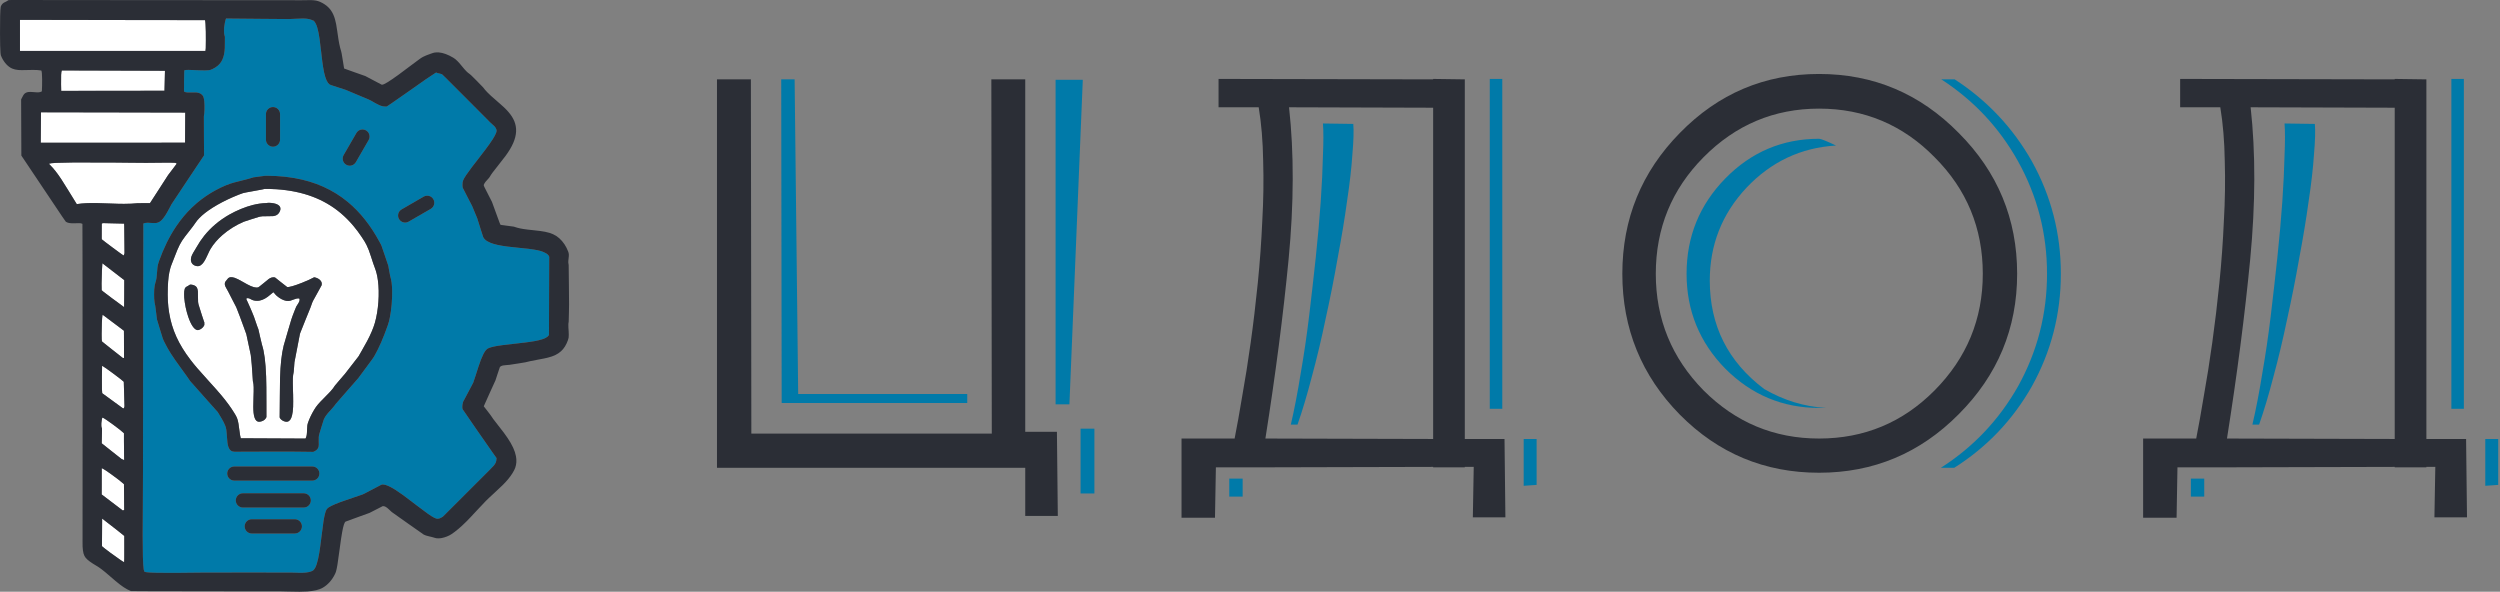 <svg width="169" height="40" viewBox="0 0 169 40" fill="none" xmlns="http://www.w3.org/2000/svg">
<rect x="0" y="0" width="169" height="40" fill="#808080" stroke="none"/>
<path d="M8.363 1.354C11.196 1.358 13.591 1.362 13.685 1.362H13.856L13.862 1.376C13.885 1.432 13.903 1.69 13.913 2.138C13.919 2.37 13.916 3.134 13.909 3.25C13.904 3.34 13.898 3.406 13.892 3.427L13.888 3.442H1.349V1.341L2.28 1.344C2.792 1.345 5.53 1.349 8.363 1.354Z" fill="white"/>
<path d="M8.24 4.775C9.84 4.78 11.15 4.784 11.151 4.785C11.154 4.788 11.122 6.129 11.119 6.133C11.116 6.137 10.32 6.139 7.628 6.14L4.139 6.141L4.136 6.054C4.135 6.006 4.132 5.846 4.129 5.699C4.12 5.166 4.135 4.857 4.172 4.78L4.18 4.762L4.755 4.765C5.071 4.766 6.64 4.771 8.24 4.775Z" fill="white"/>
<path d="M7.803 7.6C10.397 7.605 12.521 7.61 12.522 7.61C12.524 7.612 12.512 9.643 12.51 9.645C12.509 9.646 10.314 9.648 7.632 9.65C3.847 9.652 2.756 9.652 2.754 9.648C2.751 9.643 2.766 7.751 2.77 7.65L2.773 7.592H2.929C3.015 7.591 5.208 7.595 7.803 7.6Z" fill="white"/>
<path d="M7.678 10.988C7.907 10.991 8.368 10.996 8.702 10.999C9.992 11.013 9.887 11.013 10.586 11.002C10.974 10.996 11.258 10.994 11.297 10.995C11.333 10.997 11.461 10.998 11.582 10.998C11.779 10.999 11.804 11 11.833 11.006C11.851 11.01 11.875 11.018 11.886 11.023C11.91 11.033 11.95 11.057 11.95 11.061C11.95 11.063 11.818 11.238 11.657 11.45L11.364 11.835L10.753 12.783C10.416 13.303 10.14 13.731 10.138 13.733C10.136 13.735 9.968 13.735 9.749 13.732C9.383 13.729 9.36 13.729 9.297 13.736C9.047 13.765 8.732 13.781 8.377 13.781C8.11 13.781 7.903 13.775 7.363 13.754C6.93 13.737 6.771 13.732 6.539 13.727C6.032 13.717 5.579 13.739 5.253 13.791C5.219 13.796 5.19 13.799 5.188 13.797C5.185 13.795 4.77 13.121 4.581 12.812C4.365 12.46 4.266 12.303 4.147 12.121C3.874 11.706 3.616 11.379 3.38 11.149C3.307 11.079 3.304 11.072 3.333 11.061C3.437 11.019 3.984 10.993 4.966 10.983C5.228 10.98 7.288 10.985 7.678 10.988Z" fill="white"/>
<path d="M7.703 15.101C8.068 15.11 8.372 15.117 8.379 15.117C8.401 15.117 8.399 15.049 8.412 16.571L8.417 17.123L8.394 17.187C8.371 17.253 8.362 17.272 8.353 17.272C8.326 17.272 6.935 16.237 6.881 16.177C6.874 16.17 6.874 16.144 6.877 15.647L6.879 15.125L6.943 15.082L6.992 15.084C7.018 15.084 7.338 15.093 7.703 15.101Z" fill="white"/>
<path d="M7.669 18.373L8.4 18.937V19.197C8.4 19.34 8.398 19.751 8.397 20.11C8.395 20.632 8.393 20.763 8.389 20.763C8.379 20.763 8.136 20.585 7.594 20.178C6.995 19.729 6.877 19.637 6.873 19.62C6.866 19.588 6.863 19.379 6.866 19.163C6.875 18.606 6.905 17.846 6.92 17.809C6.923 17.8 6.924 17.799 6.931 17.804C6.935 17.807 7.267 18.063 7.669 18.373Z" fill="white"/>
<path d="M7.66 21.817L8.377 22.356L8.38 22.693C8.381 22.878 8.383 23.292 8.383 23.613L8.383 24.196L8.307 24.202L7.602 23.647C7.013 23.184 6.896 23.09 6.892 23.079C6.877 23.037 6.87 22.882 6.87 22.588C6.87 22.088 6.895 21.487 6.924 21.321C6.927 21.3 6.936 21.278 6.942 21.278C6.942 21.278 7.266 21.52 7.66 21.817Z" fill="white"/>
<path d="M6.958 24.758C7.174 24.884 8.168 25.622 8.339 25.782L8.368 25.809L8.416 27.469L8.395 27.54C8.383 27.578 8.372 27.61 8.369 27.61C8.367 27.61 8.348 27.605 8.329 27.6L8.292 27.589L6.913 26.585L6.908 26.559C6.899 26.514 6.895 26.456 6.89 26.298C6.882 26.032 6.89 24.853 6.901 24.757L6.904 24.736L6.916 24.738C6.923 24.74 6.942 24.748 6.958 24.758Z" fill="white"/>
<path d="M6.957 28.238C7.14 28.318 8.182 29.084 8.354 29.263L8.379 29.29V29.833C8.379 30.263 8.381 30.451 8.388 30.739C8.392 30.939 8.395 31.103 8.394 31.104C8.394 31.105 8.353 31.088 8.303 31.066L8.214 31.027L7.551 30.503C7.187 30.215 6.885 29.977 6.882 29.974C6.875 29.967 6.875 29.949 6.884 29.648C6.89 29.466 6.895 29.249 6.895 29.141V28.953L6.88 28.925C6.873 28.909 6.863 28.882 6.86 28.865C6.85 28.822 6.847 28.678 6.853 28.596C6.866 28.433 6.899 28.261 6.922 28.235C6.93 28.226 6.93 28.226 6.957 28.238Z" fill="white"/>
<path d="M6.931 31.67C7.023 31.714 7.213 31.839 7.502 32.046C7.876 32.313 8.268 32.617 8.358 32.709L8.38 32.731L8.396 34.467L8.386 34.478C8.378 34.486 8.365 34.491 8.337 34.498L8.298 34.508L8.255 34.476C8.232 34.458 7.912 34.214 7.543 33.934L6.873 33.425L6.876 32.939C6.877 32.671 6.878 32.273 6.878 32.053V31.653H6.888C6.893 31.653 6.913 31.661 6.931 31.67Z" fill="white"/>
<path d="M6.946 35.086C7.562 35.559 8.31 36.145 8.378 36.209L8.402 36.231L8.403 36.98C8.404 37.719 8.401 37.99 8.392 37.999C8.383 38.008 8.311 37.968 8.165 37.869C7.793 37.62 7.058 37.075 6.92 36.946L6.895 36.922V36.606C6.895 35.854 6.9 35.059 6.905 35.059C6.908 35.059 6.926 35.071 6.946 35.086Z" fill="white"/>
<path fill-rule="evenodd" clip-rule="evenodd" d="M18.185 12.771C18.36 12.775 18.547 12.784 18.69 12.793C20.47 12.914 21.9 13.448 23.048 14.42C23.338 14.666 23.632 14.963 23.886 15.265C24.097 15.516 24.269 15.747 24.46 16.033C24.633 16.291 24.697 16.399 24.782 16.571C24.887 16.784 24.963 16.98 25.074 17.327C25.212 17.758 25.258 17.892 25.331 18.083C25.439 18.367 25.5 18.613 25.546 18.952C25.666 19.833 25.582 20.991 25.338 21.836C25.237 22.187 25.058 22.608 24.817 23.06C24.732 23.222 24.672 23.329 24.447 23.723L24.238 24.088L23.323 25.269L22.989 25.656C22.805 25.869 22.65 26.052 22.643 26.063C22.621 26.102 22.557 26.194 22.516 26.249C22.403 26.397 22.314 26.493 21.976 26.834C21.68 27.132 21.592 27.224 21.494 27.34C21.391 27.463 21.321 27.562 21.235 27.705C21.061 27.996 20.916 28.299 20.824 28.569C20.777 28.704 20.764 28.805 20.757 29.053C20.75 29.365 20.731 29.485 20.673 29.604L20.652 29.646H20.6C20.309 29.645 16.276 29.625 16.275 29.625C16.272 29.621 16.243 29.488 16.23 29.419C16.209 29.306 16.198 29.224 16.169 28.984C16.131 28.679 16.113 28.573 16.081 28.446C16.031 28.254 15.987 28.158 15.832 27.908C15.599 27.529 15.331 27.162 14.976 26.737C14.759 26.477 14.592 26.288 14.102 25.748C13.418 24.996 13.171 24.709 12.876 24.323C12.07 23.272 11.622 22.285 11.435 21.147C11.349 20.629 11.322 20.12 11.345 19.432C11.363 18.877 11.416 18.471 11.517 18.12C11.546 18.018 11.574 17.943 11.645 17.764C11.684 17.668 11.752 17.494 11.796 17.378C12.086 16.621 12.198 16.403 12.51 15.986C12.585 15.887 12.63 15.829 12.845 15.557C13.009 15.35 13.1 15.227 13.227 15.042C13.3 14.936 13.359 14.863 13.463 14.754C13.907 14.286 14.73 13.768 15.729 13.33C15.98 13.22 16.336 13.08 16.426 13.055C16.519 13.03 16.714 12.992 17.197 12.906C17.689 12.818 17.872 12.782 17.892 12.771C17.901 12.766 17.992 12.766 18.185 12.771ZM18.015 13.725C18.065 13.723 18.083 13.721 18.095 13.715C18.11 13.708 18.119 13.707 18.179 13.71C18.625 13.723 18.898 13.841 18.951 14.042C18.958 14.074 18.959 14.139 18.952 14.176C18.934 14.272 18.874 14.386 18.805 14.456C18.721 14.542 18.623 14.586 18.467 14.609C18.423 14.616 18.382 14.617 18.089 14.617C17.732 14.617 17.709 14.618 17.59 14.642C17.521 14.655 17.559 14.643 17.02 14.812C16.646 14.93 16.528 14.968 16.475 14.991C15.96 15.21 15.448 15.53 15.035 15.891C14.702 16.181 14.425 16.505 14.232 16.829C14.182 16.912 14.122 17.033 14.043 17.208C13.936 17.447 13.858 17.597 13.785 17.704C13.637 17.92 13.49 18.011 13.319 17.992C13.183 17.977 13.057 17.91 12.986 17.816C12.953 17.772 12.923 17.701 12.911 17.636C12.903 17.596 12.904 17.502 12.913 17.454C12.938 17.309 13.001 17.177 13.17 16.906C13.204 16.852 13.255 16.766 13.284 16.715C13.447 16.424 13.61 16.183 13.805 15.939C14.255 15.377 14.828 14.892 15.488 14.516C15.994 14.226 16.584 13.984 17.085 13.859C17.411 13.777 17.682 13.739 18.015 13.725ZM15.431 18.799C15.48 18.765 15.524 18.748 15.584 18.739C15.653 18.73 15.759 18.745 15.866 18.781C16.003 18.828 16.131 18.892 16.454 19.075C16.553 19.132 16.668 19.196 16.71 19.219C17.064 19.411 17.291 19.472 17.459 19.422C17.484 19.414 17.501 19.401 17.813 19.148C17.993 19.001 18.15 18.873 18.162 18.863C18.215 18.821 18.301 18.778 18.375 18.757C18.449 18.737 18.561 18.74 18.602 18.764C18.609 18.767 18.79 18.912 19.004 19.084C19.325 19.342 19.397 19.398 19.411 19.402C19.525 19.428 19.905 19.32 20.426 19.113C20.727 18.993 21.078 18.834 21.192 18.766L21.229 18.744L21.263 18.749C21.397 18.771 21.538 18.838 21.628 18.924C21.692 18.984 21.729 19.044 21.745 19.114C21.756 19.16 21.755 19.236 21.742 19.281C21.736 19.303 21.668 19.428 21.433 19.847C21.147 20.36 21.132 20.387 21.115 20.438C21.092 20.509 21.021 20.704 20.982 20.806C20.911 20.991 20.833 21.183 20.637 21.654C20.492 22 20.39 22.258 20.311 22.472L20.276 22.568L19.905 24.49L19.881 24.821C19.856 25.153 19.854 25.168 19.84 25.222C19.82 25.295 19.806 25.412 19.798 25.57C19.792 25.691 19.795 26.066 19.804 26.335C19.807 26.435 19.813 26.587 19.815 26.674C19.822 26.884 19.822 27.384 19.816 27.506C19.802 27.756 19.779 27.933 19.744 28.078C19.681 28.331 19.584 28.466 19.438 28.504C19.404 28.513 19.333 28.513 19.29 28.503C19.147 28.474 19.005 28.384 18.937 28.283C18.897 28.223 18.9 28.274 18.908 27.78C18.912 27.541 18.916 27.068 18.917 26.727C18.919 26.125 18.923 25.843 18.931 25.554C18.96 24.611 19.038 23.919 19.177 23.361C19.206 23.245 19.2 23.268 19.475 22.335C19.715 21.523 19.726 21.488 19.77 21.376C19.795 21.312 19.835 21.206 19.86 21.141C19.884 21.076 19.919 20.987 19.937 20.945C19.956 20.902 19.983 20.836 19.997 20.798C20.026 20.722 20.035 20.706 20.091 20.624C20.22 20.435 20.267 20.322 20.252 20.233C20.246 20.193 20.243 20.189 20.219 20.178C20.201 20.17 20.191 20.169 20.156 20.169C20.085 20.169 20.003 20.191 19.847 20.249C19.626 20.331 19.595 20.34 19.521 20.346C19.471 20.349 19.396 20.346 19.352 20.338C19.146 20.301 18.91 20.177 18.707 19.997C18.65 19.947 18.623 19.918 18.546 19.823C18.504 19.772 18.483 19.75 18.48 19.752C18.409 19.807 18.324 19.876 18.279 19.916C18.031 20.137 17.791 20.271 17.562 20.317C17.489 20.332 17.453 20.335 17.373 20.335C17.282 20.335 17.23 20.329 17.146 20.307C17.072 20.288 17.04 20.275 16.964 20.231C16.865 20.174 16.808 20.154 16.748 20.154C16.704 20.154 16.683 20.161 16.661 20.182L16.642 20.201L16.757 20.452C16.82 20.59 16.893 20.753 16.919 20.814C16.944 20.875 16.995 20.993 17.032 21.078C17.137 21.321 17.21 21.513 17.265 21.695C17.302 21.821 17.324 21.885 17.389 22.053L17.467 22.258L17.579 22.754C17.659 23.104 17.699 23.268 17.712 23.312C17.866 23.783 17.954 24.462 17.991 25.456C18.006 25.874 18.011 26.341 18.011 27.353V28.197L17.993 28.233C17.934 28.349 17.838 28.429 17.698 28.476C17.541 28.529 17.438 28.523 17.348 28.454C17.243 28.373 17.173 28.186 17.142 27.909C17.119 27.694 17.117 27.38 17.136 26.874C17.16 26.242 17.153 25.993 17.109 25.826C17.104 25.805 17.097 25.782 17.095 25.773C17.093 25.764 17.075 25.509 17.056 25.206L17.055 25.198C17.021 24.657 17.021 24.654 16.986 24.328L16.952 23.998L16.652 22.592L16.501 22.175C16.265 21.524 16.148 21.212 16.024 20.904L15.968 20.765L15.708 20.26C15.565 19.983 15.438 19.734 15.425 19.708C15.413 19.682 15.375 19.614 15.341 19.557C15.227 19.366 15.196 19.288 15.196 19.187C15.196 19.125 15.216 19.058 15.239 19.039C15.244 19.035 15.284 18.983 15.328 18.924C15.395 18.833 15.41 18.814 15.431 18.799ZM12.695 19.334C12.766 19.297 12.821 19.263 12.835 19.246C12.841 19.239 12.848 19.238 12.88 19.238C13.003 19.238 13.149 19.286 13.235 19.354C13.314 19.417 13.356 19.518 13.378 19.698C13.381 19.726 13.383 19.834 13.383 20.045C13.384 20.307 13.385 20.361 13.391 20.412C13.405 20.536 13.415 20.579 13.462 20.714C13.518 20.876 13.54 20.944 13.647 21.305C13.697 21.473 13.748 21.625 13.785 21.72L13.813 21.791V21.971L13.797 22.004C13.744 22.115 13.649 22.207 13.522 22.271C13.443 22.31 13.39 22.322 13.334 22.313C13.128 22.278 12.906 21.951 12.725 21.416C12.584 21 12.491 20.554 12.454 20.121C12.444 20.002 12.444 19.777 12.454 19.696C12.473 19.548 12.495 19.482 12.547 19.43C12.579 19.397 12.601 19.383 12.695 19.334Z" fill="white"/>
<path fill-rule="evenodd" clip-rule="evenodd" d="M17.594 1.273C18.643 1.282 19.52 1.29 19.543 1.289C19.615 1.287 19.776 1.28 19.96 1.269C20.39 1.246 20.58 1.246 20.77 1.27C20.878 1.283 20.983 1.309 21.064 1.344C21.09 1.354 21.102 1.363 21.113 1.374L21.127 1.391L21.136 1.376C21.14 1.368 21.147 1.361 21.149 1.361C21.158 1.361 21.215 1.409 21.24 1.438C21.401 1.622 21.51 1.982 21.605 2.641C21.631 2.814 21.659 3.043 21.708 3.481C21.776 4.083 21.805 4.304 21.845 4.552C21.931 5.078 22.033 5.406 22.169 5.596C22.196 5.633 22.249 5.688 22.279 5.71C22.304 5.727 22.334 5.737 22.843 5.903L23.381 6.078L24.118 6.389C24.524 6.56 24.871 6.705 24.89 6.712C24.937 6.731 25.038 6.779 25.09 6.809C25.133 6.832 25.198 6.87 25.358 6.964C25.551 7.077 25.691 7.139 25.832 7.174C25.91 7.194 25.956 7.199 26.052 7.201L26.14 7.203L26.505 6.958C26.806 6.755 27.043 6.589 27.84 6.026C28.761 5.375 28.827 5.329 29.141 5.123C29.323 5.003 29.474 4.904 29.477 4.903C29.48 4.902 29.493 4.906 29.506 4.913C29.548 4.934 29.604 4.95 29.695 4.967C29.79 4.985 29.836 4.997 29.873 5.013C29.895 5.023 30.029 5.156 31.45 6.579C32.304 7.434 33.017 8.149 33.034 8.17C33.076 8.22 33.13 8.271 33.233 8.36C33.411 8.512 33.478 8.586 33.529 8.689C33.578 8.786 33.581 8.848 33.544 8.961C33.47 9.182 33.243 9.541 32.815 10.112C32.711 10.25 32.575 10.428 32.322 10.753C32.029 11.131 32.009 11.157 31.909 11.288L31.905 11.293C31.573 11.731 31.384 12.013 31.313 12.178C31.276 12.266 31.26 12.37 31.263 12.513C31.265 12.606 31.271 12.652 31.286 12.701C31.29 12.714 31.433 12.995 31.605 13.325L31.916 13.926L32.264 14.764L32.457 15.379C32.563 15.717 32.656 16.007 32.663 16.023C32.709 16.125 32.801 16.22 32.929 16.301C32.978 16.332 33.098 16.391 33.165 16.417C33.433 16.523 33.795 16.602 34.309 16.668C34.485 16.691 34.682 16.712 35.082 16.752C35.476 16.792 35.651 16.811 35.806 16.831C36.223 16.883 36.508 16.944 36.703 17.021C36.858 17.082 36.98 17.155 37.048 17.228C37.08 17.262 37.095 17.284 37.114 17.324L37.129 17.355L37.128 17.707C37.127 17.9 37.123 19.088 37.118 20.346L37.11 22.633L37.096 22.66C37.023 22.797 36.796 22.912 36.417 23.002C36.098 23.077 35.705 23.136 34.98 23.215C34.065 23.316 33.884 23.338 33.62 23.383C33.296 23.438 33.058 23.506 32.958 23.571C32.769 23.694 32.583 24.063 32.343 24.789C32.289 24.95 32.273 25.002 32.152 25.387C32.078 25.622 32.024 25.784 31.99 25.871C31.97 25.921 31.908 26.039 31.64 26.535C31.461 26.866 31.311 27.15 31.305 27.164C31.291 27.204 31.271 27.29 31.262 27.357C31.255 27.4 31.253 27.437 31.252 27.494C31.252 27.575 31.256 27.616 31.271 27.659C31.277 27.678 31.457 27.94 32.159 28.954C32.644 29.652 33.158 30.391 33.302 30.594L33.565 30.964L33.562 31.001C33.55 31.212 33.528 31.274 33.399 31.454C33.362 31.506 33.305 31.564 31.648 33.219L29.935 34.93L29.88 34.963C29.759 35.035 29.688 35.062 29.604 35.069C29.535 35.074 29.472 35.057 29.362 35.003C29.147 34.897 28.853 34.691 28.244 34.222C27.679 33.787 27.471 33.629 27.27 33.484C26.879 33.199 26.605 33.025 26.361 32.903C26.156 32.801 26.002 32.753 25.879 32.753C25.795 32.753 25.842 32.73 25.179 33.083C24.665 33.356 24.573 33.403 24.522 33.422C24.489 33.434 24.257 33.513 24.007 33.597C23.423 33.792 23.253 33.851 23.019 33.938C22.505 34.13 22.198 34.283 22.118 34.389C22.108 34.403 22.09 34.425 22.078 34.439C22.046 34.477 22.01 34.574 21.969 34.737C21.893 35.033 21.845 35.349 21.735 36.26C21.667 36.821 21.631 37.09 21.585 37.362C21.479 37.999 21.359 38.369 21.206 38.524C21.169 38.562 21.151 38.575 21.096 38.602C20.997 38.651 20.863 38.686 20.695 38.704C20.473 38.729 20.234 38.73 19.741 38.71C19.584 38.703 19.364 38.703 16.776 38.703C14.269 38.703 13.934 38.703 13.535 38.71C12.707 38.724 12.51 38.725 11.807 38.728C10.739 38.732 10.209 38.72 9.929 38.686C9.837 38.675 9.762 38.656 9.762 38.643C9.762 38.641 9.756 38.626 9.748 38.609C9.733 38.578 9.724 38.547 9.715 38.492C9.691 38.353 9.672 38.053 9.659 37.625C9.64 36.952 9.638 35.552 9.655 34.097C9.667 33.09 9.668 32.418 9.676 23.957C9.683 15.802 9.684 15.115 9.69 15.111C9.701 15.102 9.773 15.081 9.816 15.072C9.93 15.05 10.005 15.051 10.279 15.075C10.376 15.083 10.526 15.081 10.58 15.071C10.738 15.039 10.852 14.967 10.985 14.816C11.13 14.649 11.267 14.431 11.488 14.007C11.531 13.924 11.578 13.834 11.593 13.807C11.608 13.778 12.057 13.102 12.707 12.13L13.795 10.501L13.785 9.196C13.777 8.095 13.776 7.888 13.781 7.867C13.828 7.658 13.841 7.171 13.809 6.845C13.796 6.722 13.771 6.596 13.746 6.537C13.709 6.45 13.618 6.36 13.521 6.313C13.456 6.282 13.364 6.259 13.269 6.25C13.205 6.244 13.051 6.244 12.896 6.25C12.723 6.258 12.628 6.253 12.551 6.234C12.517 6.226 12.451 6.194 12.439 6.182C12.433 6.174 12.433 6.135 12.443 5.47C12.448 5.083 12.454 4.765 12.455 4.762C12.456 4.76 12.467 4.755 12.48 4.751C12.573 4.715 12.749 4.716 13.494 4.752C13.712 4.763 13.99 4.761 14.101 4.748C14.209 4.736 14.259 4.72 14.39 4.655C14.88 4.415 15.114 4.058 15.18 3.452C15.197 3.298 15.198 3.27 15.2 2.873L15.202 2.482L15.188 2.438C15.173 2.392 15.161 2.338 15.151 2.269C15.143 2.208 15.144 1.939 15.153 1.85C15.178 1.621 15.226 1.386 15.274 1.262L15.279 1.25L15.483 1.253C15.594 1.255 16.544 1.264 17.594 1.273ZM17.038 12.018L17.13 11.989L17.927 11.884L18.17 11.886C18.399 11.887 18.474 11.889 18.669 11.9C19.098 11.923 19.507 11.97 19.907 12.039C21.306 12.284 22.509 12.822 23.512 13.653C24.354 14.35 25.07 15.258 25.68 16.397C25.798 16.617 25.762 16.523 26.018 17.282L26.247 17.96L26.307 18.3C26.353 18.559 26.37 18.649 26.381 18.682C26.459 18.923 26.5 19.229 26.509 19.647C26.522 20.223 26.461 20.931 26.35 21.48C26.306 21.7 26.273 21.821 26.213 21.993C25.9 22.877 25.62 23.519 25.3 24.08C25.25 24.168 25.241 24.18 24.744 24.853L24.731 24.87L24.213 25.571L23.465 26.422C22.961 26.995 22.71 27.284 22.696 27.305C22.644 27.388 22.543 27.513 22.413 27.654C22.237 27.847 22.202 27.886 22.156 27.941C22.037 28.083 21.959 28.2 21.9 28.323C21.88 28.366 21.86 28.43 21.738 28.83C21.663 29.082 21.595 29.306 21.589 29.327C21.546 29.469 21.535 29.61 21.547 29.878C21.554 30.056 21.552 30.121 21.537 30.194C21.504 30.342 21.405 30.446 21.219 30.527L21.174 30.546L20.616 30.538C20.094 30.529 19.937 30.529 18.199 30.528C16.591 30.528 16.324 30.529 16.22 30.535C16.081 30.542 15.918 30.543 15.854 30.537C15.75 30.527 15.671 30.509 15.649 30.488C15.643 30.481 15.629 30.474 15.621 30.47C15.599 30.461 15.538 30.399 15.512 30.359C15.481 30.312 15.457 30.259 15.434 30.19C15.386 30.045 15.365 29.888 15.342 29.535C15.312 29.057 15.295 28.951 15.217 28.755C15.16 28.614 15.088 28.471 14.989 28.303C14.945 28.23 14.739 27.886 14.723 27.861C14.719 27.854 14.301 27.385 13.796 26.819C13.29 26.253 12.868 25.777 12.858 25.763C12.736 25.579 12.577 25.356 12.216 24.861C11.647 24.081 11.383 23.668 11.134 23.166C11.001 22.897 11.024 22.963 10.803 22.23L10.609 21.586L10.557 21.149C10.512 20.767 10.504 20.706 10.494 20.669C10.463 20.562 10.439 20.404 10.423 20.197C10.415 20.086 10.416 19.697 10.425 19.581C10.443 19.368 10.467 19.224 10.51 19.091C10.573 18.891 10.594 18.758 10.618 18.384C10.635 18.134 10.65 18.009 10.676 17.891C10.691 17.822 10.704 17.783 10.75 17.652C11.068 16.759 11.452 15.982 11.908 15.305C12.55 14.353 13.328 13.605 14.265 13.038C14.691 12.78 15.209 12.533 15.582 12.412C15.756 12.355 15.851 12.329 16.32 12.213C16.708 12.116 16.869 12.072 17.038 12.018ZM19.929 35.101H17.021C16.755 35.101 16.539 35.317 16.539 35.583C16.539 35.849 16.755 36.065 17.021 36.065H19.929C20.195 36.065 20.411 35.849 20.411 35.583C20.411 35.317 20.195 35.101 19.929 35.101ZM17.978 7.715V9.44C17.978 9.703 18.192 9.917 18.455 9.917C18.719 9.917 18.932 9.703 18.932 9.44V7.715C18.932 7.451 18.719 7.237 18.455 7.237C18.192 7.237 17.978 7.451 17.978 7.715ZM24.093 8.99L23.23 10.484C23.099 10.713 23.177 11.004 23.405 11.136C23.633 11.268 23.925 11.19 24.056 10.961L24.919 9.467C25.051 9.239 24.973 8.947 24.744 8.816C24.516 8.684 24.225 8.762 24.093 8.99ZM28.643 13.292L27.149 14.155C26.92 14.287 26.842 14.579 26.974 14.807C27.106 15.035 27.397 15.113 27.626 14.981L29.12 14.119C29.348 13.987 29.426 13.695 29.294 13.467C29.163 13.239 28.871 13.161 28.643 13.292ZM20.53 33.346H16.42C16.154 33.346 15.938 33.562 15.938 33.828C15.938 34.094 16.154 34.31 16.42 34.31H20.53C20.796 34.31 21.012 34.094 21.012 33.828C21.012 33.562 20.796 33.346 20.53 33.346ZM21.114 31.534H15.837C15.574 31.534 15.36 31.747 15.36 32.011C15.36 32.274 15.574 32.488 15.837 32.488H21.114C21.378 32.488 21.591 32.274 21.591 32.011C21.591 31.747 21.378 31.534 21.114 31.534Z" fill="#007AA9"/>
<path d="M0.579 0.007C0.568 0.021 0.48 0.075 0.429 0.099C0.398 0.114 0.351 0.136 0.325 0.149C0.22 0.198 0.157 0.254 0.098 0.347C0.072 0.39 0.054 0.43 0.049 0.454C0.015 0.622 -0.004 1.367 0.001 2.269C0.004 2.925 0.014 3.319 0.034 3.575C0.046 3.727 0.051 3.744 0.119 3.886C0.296 4.25 0.552 4.521 0.83 4.637C0.943 4.685 1.076 4.715 1.238 4.732C1.345 4.743 1.582 4.744 1.811 4.735C2.05 4.726 2.406 4.725 2.504 4.733C2.582 4.739 2.69 4.751 2.75 4.761L2.793 4.768L2.801 4.785C2.828 4.846 2.842 5.021 2.848 5.361C2.851 5.573 2.841 6.057 2.831 6.153L2.828 6.176L2.797 6.192C2.694 6.247 2.572 6.255 2.294 6.228C2.15 6.214 1.997 6.21 1.927 6.219C1.807 6.235 1.712 6.279 1.641 6.351C1.597 6.397 1.578 6.427 1.499 6.582L1.428 6.723L1.435 8.399C1.439 9.32 1.442 10.174 1.443 10.296V10.516L2.938 12.748C4.332 14.831 4.433 14.98 4.452 14.992C4.508 15.027 4.592 15.06 4.664 15.074C4.776 15.097 4.903 15.101 5.132 15.091C5.303 15.083 5.415 15.084 5.467 15.095C5.504 15.102 5.552 15.119 5.564 15.129L5.572 15.136L5.579 17.866C5.585 20.238 5.586 21.641 5.584 28.538C5.583 32.906 5.581 36.547 5.58 36.63C5.572 37.091 5.614 37.396 5.709 37.58C5.791 37.74 5.956 37.893 6.257 38.087C6.289 38.109 6.38 38.164 6.458 38.21C6.658 38.33 6.73 38.378 6.874 38.488C7.026 38.603 7.153 38.708 7.482 38.993C7.617 39.11 7.761 39.234 7.803 39.269C8.228 39.627 8.523 39.822 8.81 39.938L8.855 39.956L10.174 39.964C11.315 39.971 11.991 39.972 15.162 39.972C17.474 39.972 18.901 39.974 19.019 39.976C19.122 39.978 19.303 39.983 19.42 39.986C20.116 40.006 20.461 40.005 20.782 39.982C21.246 39.949 21.57 39.87 21.815 39.732C22.149 39.543 22.436 39.227 22.631 38.833C22.682 38.73 22.697 38.694 22.718 38.619C22.78 38.403 22.83 38.096 22.949 37.198C23.039 36.526 23.081 36.235 23.13 35.972C23.21 35.532 23.284 35.306 23.362 35.261C23.371 35.255 23.739 35.121 24.178 34.962L24.978 34.673L25.872 34.215L25.916 34.217C25.966 34.22 26.006 34.23 26.053 34.253C26.13 34.289 26.194 34.34 26.328 34.469C26.431 34.57 26.481 34.613 26.523 34.642C26.537 34.651 27.011 34.987 27.576 35.388C28.407 35.978 28.612 36.122 28.649 36.141C28.744 36.189 28.833 36.218 29.025 36.262C29.087 36.276 29.157 36.293 29.18 36.298C29.224 36.309 29.313 36.334 29.397 36.36C29.478 36.386 29.525 36.392 29.628 36.392C29.724 36.392 29.78 36.387 29.876 36.368C30.097 36.324 30.347 36.224 30.515 36.113C30.822 35.909 31.152 35.63 31.526 35.256C31.712 35.07 31.868 34.905 32.242 34.5C32.796 33.9 32.909 33.787 33.422 33.319C33.925 32.859 34.126 32.659 34.344 32.398C34.568 32.13 34.749 31.842 34.828 31.626C34.915 31.388 34.932 31.121 34.879 30.839C34.81 30.474 34.628 30.076 34.311 29.605C34.153 29.369 34.013 29.182 33.669 28.746C33.375 28.374 33.265 28.225 33.174 28.078C33.158 28.051 33.057 27.919 32.926 27.751L32.705 27.47L32.708 27.452C32.709 27.44 32.861 27.102 33.103 26.57L33.496 25.707L33.638 25.271C33.717 25.03 33.785 24.828 33.79 24.82C33.804 24.797 33.84 24.767 33.874 24.75C33.95 24.71 34.049 24.691 34.236 24.679C34.435 24.666 34.495 24.66 34.571 24.642C34.601 24.635 34.793 24.605 35.033 24.571C35.386 24.52 35.451 24.509 35.504 24.494C35.712 24.439 35.958 24.387 36.393 24.307C36.744 24.243 36.871 24.217 37.027 24.178C37.434 24.076 37.709 23.942 37.931 23.739C38.127 23.558 38.275 23.321 38.391 23C38.441 22.861 38.45 22.806 38.449 22.627C38.449 22.542 38.446 22.463 38.44 22.379C38.435 22.312 38.428 22.211 38.425 22.155C38.414 21.974 38.421 21.806 38.444 21.732C38.447 21.723 38.452 21.514 38.459 21.16L38.468 20.603L38.458 19.271C38.45 18.105 38.448 17.937 38.442 17.917C38.43 17.875 38.419 17.803 38.417 17.747C38.414 17.682 38.419 17.611 38.436 17.476C38.467 17.226 38.462 17.144 38.403 16.991C38.337 16.821 38.251 16.651 38.155 16.508C38.058 16.362 37.933 16.217 37.81 16.109C37.546 15.878 37.279 15.755 36.85 15.669C36.649 15.629 36.484 15.607 36.045 15.561C35.886 15.544 35.715 15.525 35.667 15.52C35.292 15.475 35.027 15.421 34.8 15.342L34.741 15.322L33.845 15.201L33.828 15.185C33.811 15.169 33.806 15.153 33.534 14.408L33.257 13.648L32.981 13.108C32.726 12.609 32.705 12.566 32.703 12.544C32.698 12.48 32.735 12.399 32.819 12.294C32.858 12.245 32.871 12.231 32.962 12.133C33.047 12.041 33.079 12.003 33.099 11.967C33.213 11.771 33.331 11.611 33.69 11.164C34.126 10.621 34.298 10.385 34.474 10.093C34.824 9.509 34.951 8.996 34.863 8.519C34.783 8.084 34.531 7.687 34.047 7.234C33.904 7.099 33.826 7.03 33.546 6.79C33.224 6.513 33.114 6.413 32.955 6.252C32.83 6.125 32.735 6.015 32.659 5.907C32.637 5.876 32.552 5.789 32.218 5.454C31.812 5.048 31.803 5.039 31.753 5.006C31.593 4.899 31.48 4.785 31.22 4.467C31.065 4.278 31.014 4.22 30.923 4.128C30.816 4.021 30.735 3.956 30.636 3.898C30.284 3.689 29.957 3.569 29.672 3.544C29.593 3.537 29.454 3.541 29.389 3.552C29.309 3.566 29.267 3.578 29.104 3.637C28.839 3.732 28.752 3.767 28.632 3.827C28.472 3.907 28.412 3.949 27.849 4.374C27.366 4.739 27.142 4.906 26.937 5.055C26.312 5.508 25.957 5.724 25.833 5.725H25.804L24.696 5.141L23.991 4.893C23.52 4.728 23.282 4.642 23.273 4.635L23.261 4.625L23.174 4.09C23.088 3.555 23.087 3.554 23.065 3.481C23.012 3.31 22.973 3.157 22.933 2.96C22.894 2.764 22.87 2.612 22.802 2.128C22.743 1.709 22.704 1.505 22.643 1.293C22.512 0.839 22.293 0.524 21.951 0.297C21.855 0.232 21.756 0.178 21.645 0.129C21.464 0.049 21.311 0.019 21.021 0.008C20.906 0.003 20.835 0.004 20.397 0.016C20.261 0.02 17.596 0.018 6.498 0.006C3.449 0.003 0.871 0 0.77 0C0.606 0 0.584 0.001 0.579 0.007ZM17.594 1.273C18.643 1.282 19.52 1.29 19.543 1.289C19.615 1.287 19.776 1.28 19.96 1.269C20.39 1.246 20.58 1.246 20.77 1.27C20.878 1.283 20.983 1.309 21.064 1.344C21.09 1.354 21.102 1.363 21.113 1.374L21.127 1.391L21.136 1.376C21.14 1.368 21.147 1.361 21.149 1.361C21.158 1.361 21.215 1.409 21.24 1.438C21.401 1.622 21.51 1.982 21.605 2.641C21.631 2.814 21.659 3.043 21.708 3.481C21.776 4.083 21.805 4.304 21.845 4.552C21.931 5.078 22.033 5.405 22.169 5.596C22.196 5.633 22.249 5.688 22.279 5.71C22.304 5.727 22.334 5.737 22.843 5.903L23.381 6.078L24.118 6.389C24.524 6.56 24.871 6.705 24.89 6.712C24.937 6.731 25.038 6.779 25.09 6.808C25.133 6.832 25.198 6.87 25.358 6.964C25.551 7.077 25.691 7.139 25.832 7.174C25.91 7.194 25.956 7.199 26.052 7.201L26.14 7.203L26.505 6.958C26.806 6.755 27.043 6.589 27.84 6.026C28.761 5.375 28.827 5.329 29.141 5.123C29.323 5.003 29.474 4.904 29.477 4.903C29.48 4.902 29.493 4.906 29.506 4.913C29.548 4.934 29.604 4.95 29.695 4.967C29.79 4.985 29.836 4.997 29.873 5.013C29.895 5.023 30.029 5.156 31.45 6.579C32.304 7.434 33.017 8.149 33.034 8.17C33.076 8.22 33.13 8.271 33.233 8.36C33.411 8.511 33.478 8.586 33.529 8.689C33.578 8.786 33.581 8.848 33.544 8.961C33.47 9.182 33.243 9.541 32.815 10.111C32.711 10.25 32.575 10.428 32.322 10.753C32.029 11.131 32.009 11.157 31.909 11.288C31.908 11.29 31.907 11.291 31.905 11.293C31.573 11.731 31.384 12.013 31.313 12.178C31.276 12.266 31.26 12.37 31.263 12.513C31.265 12.606 31.271 12.652 31.286 12.701C31.29 12.714 31.433 12.995 31.605 13.325L31.916 13.926L32.264 14.764L32.457 15.379C32.563 15.717 32.656 16.007 32.663 16.023C32.709 16.125 32.801 16.22 32.929 16.301C32.978 16.332 33.098 16.391 33.165 16.417C33.433 16.523 33.795 16.602 34.309 16.668C34.485 16.691 34.682 16.712 35.082 16.752C35.476 16.792 35.651 16.811 35.806 16.831C36.223 16.883 36.508 16.944 36.703 17.021C36.858 17.082 36.98 17.155 37.048 17.228C37.08 17.262 37.095 17.284 37.114 17.324L37.129 17.355L37.128 17.707C37.127 17.9 37.123 19.088 37.118 20.346L37.11 22.633L37.096 22.66C37.023 22.797 36.796 22.912 36.417 23.002C36.098 23.077 35.705 23.136 34.98 23.215C34.065 23.316 33.884 23.338 33.62 23.383C33.296 23.438 33.058 23.506 32.958 23.571C32.769 23.694 32.583 24.063 32.343 24.789C32.289 24.95 32.273 25.002 32.152 25.387C32.078 25.622 32.024 25.784 31.99 25.87C31.97 25.921 31.908 26.039 31.64 26.535C31.461 26.866 31.311 27.15 31.305 27.164C31.291 27.204 31.271 27.29 31.262 27.357C31.255 27.4 31.253 27.437 31.252 27.493C31.252 27.575 31.256 27.616 31.271 27.659C31.277 27.678 31.457 27.94 32.159 28.954C32.644 29.652 33.158 30.391 33.302 30.594L33.565 30.964L33.562 31.001C33.55 31.211 33.528 31.274 33.399 31.454C33.362 31.506 33.305 31.564 31.648 33.219L29.935 34.93L29.88 34.963C29.759 35.035 29.688 35.062 29.604 35.069C29.535 35.074 29.472 35.057 29.362 35.003C29.147 34.897 28.853 34.691 28.244 34.222C27.679 33.787 27.471 33.629 27.27 33.484C26.879 33.199 26.605 33.025 26.361 32.903C26.156 32.801 26.002 32.753 25.879 32.753C25.795 32.753 25.842 32.73 25.179 33.083C24.665 33.356 24.573 33.403 24.522 33.422C24.489 33.434 24.257 33.513 24.007 33.597C23.423 33.792 23.253 33.851 23.019 33.938C22.505 34.13 22.198 34.283 22.118 34.389C22.108 34.403 22.09 34.425 22.078 34.439C22.046 34.477 22.01 34.574 21.969 34.737C21.893 35.033 21.845 35.349 21.735 36.26C21.667 36.821 21.631 37.09 21.585 37.362C21.479 37.999 21.359 38.369 21.206 38.524C21.169 38.562 21.151 38.575 21.096 38.602C20.997 38.651 20.863 38.686 20.695 38.704C20.473 38.729 20.234 38.73 19.741 38.709C19.584 38.703 19.364 38.703 16.776 38.703C14.269 38.703 13.934 38.703 13.535 38.71C12.707 38.723 12.51 38.725 11.807 38.728C10.739 38.732 10.209 38.72 9.929 38.686C9.837 38.675 9.762 38.656 9.762 38.643C9.762 38.641 9.756 38.626 9.748 38.609C9.733 38.578 9.724 38.547 9.715 38.492C9.691 38.353 9.672 38.053 9.659 37.625C9.64 36.952 9.638 35.552 9.655 34.097C9.667 33.09 9.668 32.418 9.676 23.957C9.683 15.802 9.684 15.115 9.69 15.111C9.701 15.102 9.773 15.081 9.816 15.072C9.93 15.05 10.005 15.051 10.279 15.075C10.376 15.083 10.526 15.081 10.58 15.071C10.738 15.039 10.852 14.967 10.985 14.816C11.13 14.649 11.267 14.43 11.488 14.007C11.531 13.924 11.578 13.834 11.593 13.807C11.608 13.778 12.057 13.102 12.707 12.13L13.795 10.501L13.785 9.196C13.777 8.095 13.776 7.888 13.781 7.867C13.828 7.658 13.841 7.171 13.809 6.845C13.796 6.722 13.771 6.595 13.746 6.537C13.709 6.45 13.618 6.36 13.521 6.313C13.456 6.282 13.364 6.259 13.269 6.25C13.205 6.244 13.051 6.244 12.896 6.25C12.723 6.258 12.628 6.253 12.551 6.234C12.517 6.226 12.451 6.194 12.439 6.182C12.433 6.174 12.433 6.135 12.443 5.47C12.448 5.083 12.454 4.764 12.455 4.762C12.456 4.76 12.467 4.755 12.48 4.751C12.573 4.715 12.749 4.716 13.494 4.752C13.712 4.763 13.99 4.761 14.101 4.748C14.209 4.736 14.259 4.72 14.39 4.655C14.88 4.415 15.114 4.058 15.18 3.452C15.197 3.298 15.198 3.27 15.2 2.873L15.202 2.482L15.188 2.438C15.173 2.392 15.161 2.337 15.151 2.269C15.143 2.207 15.144 1.938 15.153 1.85C15.178 1.621 15.226 1.386 15.274 1.262L15.279 1.25L15.483 1.253C15.594 1.255 16.544 1.264 17.594 1.273ZM8.363 1.354C11.196 1.358 13.591 1.361 13.685 1.361H13.856L13.862 1.375C13.885 1.431 13.903 1.69 13.913 2.138C13.919 2.369 13.916 3.134 13.909 3.25C13.904 3.34 13.898 3.406 13.892 3.427L13.888 3.442H1.349V1.341L2.28 1.343C2.792 1.345 5.53 1.349 8.363 1.354ZM8.24 4.775C9.84 4.78 11.151 4.784 11.151 4.785C11.154 4.788 11.122 6.128 11.119 6.133C11.116 6.137 10.32 6.138 7.628 6.139L4.139 6.141L4.136 6.053C4.135 6.006 4.132 5.846 4.129 5.699C4.12 5.166 4.135 4.856 4.172 4.78L4.18 4.762L4.755 4.764C5.071 4.766 6.64 4.771 8.24 4.775ZM7.803 7.6C10.397 7.605 12.521 7.61 12.522 7.61C12.524 7.612 12.512 9.643 12.51 9.645C12.509 9.646 10.314 9.648 7.632 9.65C3.847 9.652 2.756 9.652 2.754 9.648C2.751 9.643 2.766 7.751 2.77 7.649L2.773 7.591H2.929C3.015 7.591 5.208 7.595 7.803 7.6ZM7.678 10.988C7.907 10.99 8.368 10.995 8.702 10.999C9.992 11.012 9.887 11.012 10.586 11.002C10.974 10.996 11.258 10.993 11.297 10.995C11.333 10.997 11.461 10.998 11.582 10.998C11.779 10.999 11.804 10.999 11.833 11.006C11.851 11.01 11.875 11.017 11.886 11.022C11.91 11.032 11.95 11.056 11.95 11.061C11.95 11.063 11.818 11.237 11.657 11.45L11.364 11.835L10.753 12.782C10.416 13.303 10.14 13.731 10.138 13.733C10.136 13.735 9.968 13.735 9.749 13.732C9.383 13.729 9.36 13.729 9.297 13.736C9.047 13.765 8.732 13.78 8.377 13.78C8.11 13.78 7.903 13.775 7.363 13.754C6.93 13.737 6.771 13.732 6.539 13.727C6.032 13.717 5.579 13.739 5.253 13.79C5.219 13.796 5.19 13.799 5.188 13.797C5.185 13.794 4.77 13.121 4.581 12.812C4.365 12.46 4.266 12.302 4.147 12.121C3.874 11.705 3.616 11.379 3.38 11.149C3.307 11.079 3.304 11.072 3.333 11.06C3.437 11.018 3.984 10.992 4.966 10.983C5.228 10.98 7.288 10.984 7.678 10.988ZM7.703 15.101C8.068 15.11 8.372 15.117 8.379 15.117C8.401 15.117 8.399 15.049 8.412 16.57L8.417 17.122L8.394 17.186C8.371 17.253 8.362 17.271 8.353 17.271C8.326 17.271 6.935 16.237 6.881 16.177C6.874 16.169 6.874 16.144 6.877 15.647L6.88 15.125L6.943 15.082L6.992 15.083C7.018 15.084 7.338 15.092 7.703 15.101ZM7.669 18.373L8.4 18.937V19.197C8.4 19.34 8.398 19.75 8.397 20.109C8.395 20.632 8.393 20.763 8.389 20.763C8.379 20.763 8.136 20.584 7.594 20.178C6.995 19.728 6.877 19.637 6.873 19.619C6.866 19.588 6.863 19.379 6.866 19.162C6.875 18.605 6.905 17.846 6.92 17.808C6.923 17.8 6.924 17.799 6.931 17.804C6.935 17.807 7.267 18.063 7.669 18.373ZM7.66 21.817L8.377 22.356L8.38 22.693C8.381 22.878 8.383 23.292 8.383 23.613L8.383 24.196L8.307 24.201L7.602 23.647C7.013 23.184 6.896 23.09 6.892 23.078C6.877 23.036 6.87 22.882 6.87 22.588C6.87 22.088 6.895 21.487 6.924 21.321C6.927 21.299 6.936 21.278 6.942 21.278C6.942 21.278 7.266 21.52 7.66 21.817ZM6.958 24.757C7.174 24.884 8.168 25.622 8.339 25.782L8.368 25.809L8.416 27.469L8.395 27.539C8.383 27.578 8.372 27.61 8.369 27.61C8.367 27.61 8.348 27.605 8.329 27.599L8.292 27.589L6.913 26.584L6.908 26.558C6.899 26.514 6.895 26.456 6.89 26.298C6.882 26.032 6.89 24.852 6.901 24.757L6.904 24.735L6.916 24.738C6.923 24.739 6.942 24.748 6.958 24.757ZM6.957 28.238C7.14 28.318 8.182 29.083 8.354 29.263L8.379 29.289V29.833C8.379 30.263 8.381 30.451 8.388 30.739C8.392 30.938 8.395 31.103 8.394 31.104C8.394 31.105 8.353 31.088 8.303 31.066L8.214 31.026L7.551 30.503C7.187 30.215 6.885 29.977 6.882 29.973C6.875 29.967 6.875 29.949 6.884 29.648C6.89 29.465 6.895 29.248 6.895 29.141V28.953L6.88 28.924C6.873 28.908 6.863 28.882 6.86 28.865C6.85 28.822 6.847 28.678 6.853 28.596C6.866 28.432 6.899 28.26 6.922 28.235C6.93 28.225 6.93 28.225 6.957 28.238ZM6.931 31.67C7.023 31.714 7.213 31.839 7.502 32.046C7.876 32.313 8.268 32.617 8.358 32.709L8.38 32.731L8.396 34.467L8.386 34.477C8.378 34.486 8.365 34.491 8.337 34.498L8.298 34.508L8.255 34.475C8.232 34.458 7.912 34.214 7.543 33.934L6.873 33.425L6.876 32.939C6.877 32.671 6.878 32.272 6.878 32.052V31.653H6.888C6.893 31.653 6.913 31.66 6.931 31.67ZM6.946 35.086C7.562 35.559 8.31 36.145 8.378 36.209L8.402 36.231L8.403 36.98C8.404 37.719 8.401 37.989 8.392 37.998C8.383 38.008 8.311 37.967 8.165 37.869C7.793 37.619 7.058 37.074 6.92 36.946L6.895 36.922V36.606C6.895 35.854 6.9 35.058 6.905 35.058C6.908 35.058 6.926 35.071 6.946 35.086Z" fill="#2B2E36"/>
<path d="M17.13 11.989L17.038 12.018C16.869 12.072 16.708 12.116 16.32 12.213C15.851 12.329 15.756 12.355 15.582 12.412C15.209 12.533 14.691 12.78 14.265 13.038C13.328 13.605 12.55 14.353 11.908 15.305C11.452 15.982 11.068 16.759 10.75 17.652C10.704 17.783 10.691 17.822 10.676 17.891C10.65 18.009 10.635 18.134 10.618 18.384C10.594 18.758 10.573 18.891 10.51 19.091C10.467 19.224 10.443 19.368 10.425 19.581C10.416 19.697 10.415 20.086 10.423 20.197C10.439 20.404 10.463 20.562 10.494 20.669C10.504 20.706 10.512 20.767 10.557 21.149L10.609 21.586L10.803 22.23C11.024 22.963 11.001 22.897 11.134 23.166C11.383 23.668 11.647 24.081 12.216 24.861C12.577 25.356 12.736 25.579 12.858 25.763C12.868 25.777 13.29 26.253 13.796 26.819C14.301 27.385 14.719 27.854 14.723 27.86C14.739 27.886 14.945 28.23 14.989 28.303C15.088 28.471 15.16 28.613 15.217 28.755C15.295 28.951 15.312 29.057 15.342 29.535C15.365 29.888 15.386 30.045 15.434 30.19C15.457 30.259 15.481 30.312 15.512 30.359C15.538 30.399 15.599 30.461 15.621 30.47C15.629 30.474 15.643 30.481 15.649 30.488C15.671 30.509 15.75 30.527 15.854 30.537C15.918 30.543 16.081 30.542 16.22 30.535C16.324 30.529 16.591 30.528 18.199 30.528C19.937 30.529 20.094 30.529 20.616 30.538L21.174 30.546L21.219 30.527C21.405 30.446 21.504 30.342 21.537 30.194C21.552 30.121 21.554 30.056 21.547 29.878C21.535 29.61 21.546 29.469 21.589 29.327C21.595 29.306 21.663 29.082 21.738 28.83C21.86 28.43 21.88 28.366 21.9 28.323C21.959 28.2 22.037 28.083 22.156 27.941C22.202 27.886 22.237 27.847 22.413 27.654C22.543 27.513 22.644 27.388 22.696 27.305C22.71 27.284 22.961 26.995 23.465 26.422L24.213 25.571L24.731 24.87C24.735 24.864 24.739 24.859 24.744 24.853C25.242 24.18 25.25 24.168 25.3 24.08C25.62 23.519 25.9 22.877 26.213 21.993C26.273 21.821 26.306 21.7 26.35 21.48C26.461 20.931 26.522 20.223 26.509 19.647C26.5 19.229 26.459 18.923 26.381 18.682C26.37 18.649 26.353 18.559 26.307 18.3L26.247 17.96L26.018 17.282C25.762 16.523 25.798 16.617 25.68 16.397C25.07 15.258 24.354 14.35 23.512 13.653C22.509 12.822 21.306 12.283 19.907 12.039C19.507 11.97 19.098 11.923 18.669 11.9C18.474 11.889 18.399 11.887 18.17 11.886L17.927 11.884L17.13 11.989ZM18.185 12.771C18.359 12.775 18.547 12.784 18.69 12.793C20.47 12.914 21.9 13.448 23.048 14.42C23.338 14.666 23.632 14.962 23.886 15.264C24.097 15.515 24.269 15.746 24.46 16.033C24.632 16.291 24.697 16.399 24.782 16.57C24.887 16.784 24.962 16.98 25.074 17.327C25.212 17.758 25.257 17.891 25.331 18.083C25.439 18.367 25.5 18.613 25.546 18.952C25.666 19.833 25.582 20.991 25.338 21.836C25.236 22.187 25.057 22.608 24.817 23.06C24.731 23.222 24.672 23.329 24.447 23.722L24.238 24.088L23.322 25.268L22.989 25.655C22.805 25.869 22.65 26.052 22.643 26.063C22.621 26.102 22.557 26.194 22.515 26.249C22.403 26.397 22.314 26.493 21.976 26.833C21.68 27.132 21.592 27.224 21.494 27.34C21.391 27.463 21.321 27.562 21.235 27.704C21.061 27.995 20.916 28.299 20.823 28.569C20.777 28.704 20.763 28.804 20.757 29.053C20.75 29.364 20.731 29.485 20.673 29.604L20.652 29.646H20.6C20.309 29.645 16.276 29.625 16.275 29.625C16.271 29.621 16.243 29.488 16.23 29.419C16.209 29.306 16.198 29.224 16.168 28.984C16.13 28.678 16.113 28.572 16.081 28.446C16.031 28.254 15.987 28.158 15.832 27.908C15.599 27.529 15.33 27.162 14.976 26.737C14.759 26.477 14.592 26.288 14.102 25.748C13.418 24.996 13.171 24.708 12.876 24.323C12.07 23.271 11.622 22.285 11.435 21.147C11.349 20.629 11.322 20.12 11.345 19.432C11.362 18.877 11.416 18.471 11.517 18.12C11.546 18.018 11.573 17.943 11.645 17.764C11.684 17.667 11.752 17.494 11.796 17.378C12.086 16.62 12.198 16.402 12.51 15.986C12.585 15.887 12.63 15.829 12.845 15.557C13.009 15.35 13.1 15.227 13.227 15.042C13.299 14.936 13.359 14.863 13.463 14.754C13.907 14.285 14.73 13.768 15.729 13.33C15.979 13.22 16.336 13.079 16.426 13.055C16.518 13.03 16.714 12.992 17.197 12.906C17.689 12.818 17.872 12.782 17.892 12.77C17.901 12.766 17.992 12.766 18.185 12.771Z" fill="#2B2E36"/>
<path d="M18.095 13.715C18.082 13.721 18.065 13.723 18.015 13.725C17.682 13.738 17.41 13.777 17.085 13.858C16.584 13.984 15.994 14.226 15.488 14.515C14.828 14.892 14.255 15.376 13.805 15.938C13.61 16.183 13.447 16.424 13.284 16.714C13.255 16.765 13.204 16.852 13.17 16.906C13 17.177 12.938 17.308 12.912 17.453C12.904 17.502 12.903 17.596 12.91 17.635C12.923 17.7 12.953 17.772 12.986 17.815C13.056 17.909 13.183 17.976 13.319 17.991C13.49 18.011 13.637 17.92 13.785 17.704C13.858 17.597 13.936 17.447 14.043 17.208C14.122 17.033 14.182 16.912 14.232 16.829C14.425 16.504 14.702 16.181 15.035 15.891C15.448 15.529 15.96 15.21 16.475 14.991C16.527 14.968 16.646 14.93 17.02 14.812C17.559 14.643 17.521 14.655 17.59 14.641C17.709 14.618 17.732 14.617 18.089 14.616C18.382 14.616 18.423 14.616 18.467 14.609C18.623 14.586 18.721 14.542 18.805 14.456C18.874 14.386 18.934 14.271 18.952 14.176C18.959 14.139 18.958 14.074 18.95 14.042C18.898 13.841 18.625 13.723 18.179 13.709C18.119 13.707 18.11 13.708 18.095 13.715Z" fill="#2B2E36"/>
<path d="M15.584 18.739C15.524 18.748 15.48 18.765 15.431 18.799C15.41 18.814 15.395 18.833 15.328 18.924C15.284 18.983 15.244 19.035 15.238 19.039C15.216 19.058 15.196 19.125 15.196 19.187C15.196 19.288 15.226 19.366 15.341 19.557C15.375 19.614 15.413 19.682 15.425 19.708C15.438 19.734 15.564 19.982 15.707 20.259L15.968 20.764L16.024 20.903C16.148 21.212 16.265 21.523 16.501 22.175L16.652 22.592L16.952 23.998L16.986 24.327C17.021 24.654 17.021 24.657 17.055 25.197C17.056 25.2 17.056 25.203 17.056 25.206C17.075 25.509 17.093 25.763 17.095 25.772C17.097 25.781 17.103 25.805 17.109 25.826C17.153 25.993 17.159 26.242 17.136 26.874C17.116 27.38 17.119 27.693 17.142 27.908C17.172 28.186 17.243 28.373 17.348 28.454C17.438 28.523 17.541 28.529 17.698 28.476C17.838 28.428 17.934 28.349 17.992 28.233L18.011 28.197V27.352C18.011 26.341 18.006 25.874 17.991 25.456C17.954 24.461 17.866 23.783 17.712 23.311C17.698 23.268 17.659 23.103 17.579 22.754L17.467 22.258L17.388 22.053C17.324 21.884 17.302 21.821 17.265 21.695C17.21 21.513 17.137 21.321 17.031 21.077C16.995 20.993 16.944 20.874 16.919 20.814C16.893 20.753 16.82 20.59 16.757 20.452L16.642 20.201L16.661 20.182C16.683 20.16 16.704 20.154 16.748 20.154C16.808 20.154 16.864 20.174 16.963 20.231C17.04 20.275 17.072 20.288 17.146 20.307C17.23 20.328 17.282 20.335 17.373 20.335C17.453 20.335 17.489 20.331 17.562 20.317C17.791 20.271 18.031 20.137 18.279 19.916C18.324 19.876 18.409 19.806 18.48 19.752C18.483 19.75 18.504 19.772 18.546 19.823C18.623 19.917 18.65 19.946 18.707 19.997C18.91 20.176 19.145 20.301 19.352 20.337C19.396 20.345 19.471 20.349 19.52 20.345C19.595 20.34 19.626 20.331 19.847 20.248C20.003 20.19 20.085 20.169 20.156 20.169C20.19 20.169 20.201 20.17 20.219 20.178C20.243 20.189 20.246 20.193 20.252 20.233C20.267 20.322 20.22 20.435 20.091 20.624C20.035 20.706 20.026 20.721 19.997 20.797C19.983 20.835 19.956 20.902 19.937 20.945C19.919 20.987 19.884 21.075 19.86 21.141C19.835 21.206 19.795 21.312 19.77 21.376C19.726 21.488 19.715 21.523 19.475 22.335C19.199 23.267 19.206 23.245 19.177 23.36C19.038 23.919 18.96 24.611 18.931 25.554C18.923 25.843 18.919 26.124 18.917 26.727C18.916 27.067 18.912 27.541 18.908 27.78C18.9 28.273 18.897 28.222 18.937 28.282C19.005 28.384 19.147 28.473 19.289 28.503C19.333 28.513 19.404 28.513 19.438 28.504C19.584 28.466 19.681 28.33 19.743 28.078C19.779 27.933 19.802 27.756 19.815 27.506C19.822 27.384 19.822 26.884 19.815 26.674C19.812 26.587 19.807 26.435 19.804 26.334C19.795 26.066 19.792 25.691 19.798 25.57C19.806 25.412 19.82 25.294 19.84 25.221C19.854 25.168 19.855 25.153 19.88 24.82L19.905 24.49L20.276 22.567L20.311 22.472C20.39 22.258 20.492 22 20.637 21.654C20.833 21.183 20.911 20.991 20.982 20.806C21.021 20.704 21.092 20.508 21.115 20.438C21.132 20.387 21.147 20.36 21.433 19.847C21.668 19.427 21.736 19.303 21.742 19.281C21.755 19.235 21.756 19.159 21.745 19.114C21.729 19.044 21.691 18.984 21.628 18.924C21.538 18.838 21.397 18.771 21.263 18.749L21.229 18.744L21.192 18.766C21.078 18.834 20.727 18.993 20.426 19.112C19.904 19.32 19.525 19.427 19.411 19.401C19.397 19.398 19.325 19.342 19.004 19.084C18.79 18.912 18.609 18.767 18.602 18.763C18.561 18.74 18.449 18.737 18.375 18.757C18.3 18.778 18.215 18.82 18.162 18.863C18.15 18.873 17.992 19.001 17.813 19.148C17.501 19.401 17.484 19.414 17.459 19.422C17.291 19.472 17.064 19.41 16.71 19.219C16.668 19.196 16.553 19.132 16.454 19.075C16.131 18.892 16.003 18.828 15.866 18.781C15.759 18.745 15.653 18.729 15.584 18.739Z" fill="#2B2E36"/>
<path d="M12.835 19.246C12.82 19.262 12.766 19.296 12.695 19.334C12.6 19.383 12.579 19.396 12.547 19.43C12.495 19.482 12.472 19.548 12.454 19.696C12.444 19.777 12.444 20.002 12.454 20.121C12.491 20.553 12.584 21 12.725 21.416C12.905 21.951 13.128 22.278 13.334 22.312C13.39 22.322 13.443 22.31 13.521 22.271C13.649 22.206 13.744 22.115 13.797 22.003L13.813 21.971V21.791L13.785 21.72C13.748 21.624 13.697 21.473 13.647 21.304C13.54 20.944 13.518 20.875 13.462 20.714C13.415 20.579 13.405 20.536 13.391 20.412C13.385 20.361 13.384 20.306 13.383 20.045C13.383 19.834 13.381 19.726 13.378 19.698C13.356 19.518 13.314 19.417 13.235 19.354C13.149 19.286 13.003 19.238 12.88 19.238C12.848 19.238 12.841 19.239 12.835 19.246Z" fill="#2B2E36"/>
<path d="M16.539 35.583C16.539 35.317 16.755 35.101 17.021 35.101H19.929C20.195 35.101 20.411 35.317 20.411 35.583C20.411 35.849 20.195 36.065 19.929 36.065H17.021C16.755 36.065 16.539 35.849 16.539 35.583Z" fill="#2B2E36"/>
<path d="M18.455 9.917C18.192 9.917 17.978 9.703 17.978 9.44V7.714C17.978 7.451 18.192 7.237 18.455 7.237C18.719 7.237 18.932 7.451 18.932 7.714V9.44C18.932 9.703 18.719 9.917 18.455 9.917Z" fill="#2B2E36"/>
<path d="M23.405 11.136C23.177 11.004 23.099 10.713 23.23 10.484L24.093 8.99C24.225 8.762 24.516 8.684 24.744 8.816C24.973 8.947 25.051 9.239 24.919 9.467L24.056 10.961C23.925 11.19 23.633 11.268 23.405 11.136Z" fill="#2B2E36"/>
<path d="M26.974 14.807C26.842 14.579 26.92 14.287 27.149 14.155L28.643 13.292C28.871 13.161 29.163 13.239 29.294 13.467C29.426 13.695 29.348 13.987 29.12 14.119L27.626 14.981C27.397 15.113 27.106 15.035 26.974 14.807Z" fill="#2B2E36"/>
<path d="M15.938 33.828C15.938 33.562 16.154 33.346 16.42 33.346H20.53C20.796 33.346 21.012 33.562 21.012 33.828C21.012 34.094 20.796 34.31 20.53 34.31H16.42C16.154 34.31 15.938 34.094 15.938 33.828Z" fill="#2B2E36"/>
<path d="M15.36 32.011C15.36 31.747 15.574 31.534 15.837 31.534H21.114C21.378 31.534 21.591 31.747 21.591 32.011C21.591 32.274 21.378 32.488 21.114 32.488H15.837C15.574 32.488 15.36 32.274 15.36 32.011Z" fill="#2B2E36"/>
<path d="M48.468 31.623V5.365H50.76L50.791 29.31H67.045L67.015 5.365H69.306V29.189H71.448L71.508 34.878H69.306V31.623H48.468Z" fill="#2B2E36"/>
<path d="M96.88 5.335L99.021 5.365V29.675H101.705L101.765 34.97H99.564L99.624 31.562H99.021V31.592H96.88V31.562L85.239 31.592H82.194L82.133 35H79.871V29.645H83.46C83.621 28.834 83.792 27.88 83.973 26.785C84.174 25.669 84.365 24.462 84.546 23.164C84.727 21.866 84.887 20.517 85.028 19.118C85.169 17.718 85.269 16.329 85.33 14.949C85.41 13.55 85.43 12.191 85.39 10.872C85.37 9.554 85.269 8.347 85.088 7.252H82.374V5.335L96.88 5.365V5.335ZM85.541 29.645L96.88 29.675V7.282L87.139 7.252C87.481 10.335 87.471 13.763 87.109 17.535C86.747 21.288 86.224 25.325 85.541 29.645Z" fill="#2B2E36"/>
<path d="M136.359 18.509C136.359 22.201 135.042 25.365 132.408 28.002C129.795 30.639 126.648 31.957 122.969 31.957C119.29 31.957 116.154 30.649 113.56 28.032C110.967 25.395 109.67 22.221 109.67 18.509C109.67 14.797 110.967 11.623 113.56 8.986C116.154 6.329 119.29 5 122.969 5C126.648 5 129.795 6.329 132.408 8.986C135.042 11.623 136.359 14.797 136.359 18.509ZM134.037 18.509C134.037 15.426 132.951 12.799 130.78 10.629C128.628 8.438 126.025 7.343 122.969 7.343C119.933 7.343 117.33 8.438 115.159 10.629C113.008 12.799 111.932 15.426 111.932 18.509C111.932 21.572 113.008 24.199 115.159 26.39C117.33 28.56 119.933 29.645 122.969 29.645C126.025 29.645 128.628 28.56 130.78 26.39C132.951 24.199 134.037 21.572 134.037 18.509Z" fill="#2B2E36"/>
<path d="M161.883 5.335L164.024 5.365V29.675H166.708L166.769 34.97H164.567L164.627 31.562H164.024V31.592H161.883V31.562L150.243 31.592H147.197L147.137 35H144.875V29.645H148.464C148.624 28.834 148.795 27.88 148.976 26.785C149.177 25.669 149.368 24.462 149.549 23.164C149.73 21.866 149.891 20.517 150.032 19.118C150.173 17.718 150.273 16.329 150.333 14.949C150.414 13.55 150.434 12.191 150.394 10.872C150.374 9.554 150.273 8.347 150.092 7.252H147.378V5.335L161.883 5.365V5.335ZM150.544 29.645L161.883 29.675V7.282L152.143 7.252C152.484 10.335 152.474 13.763 152.113 17.535C151.751 21.288 151.228 25.325 150.544 29.645Z" fill="#2B2E36"/>
<path d="M73.197 5.396L72.292 27.333H71.357V5.396H73.197ZM65.386 27.241H52.841L52.811 5.365H53.716L53.957 26.633H65.386V27.241ZM73.981 33.357H73.046V28.976H73.981V33.357Z" fill="#007AA9"/>
<path d="M101.554 27.637H100.709V5.335H101.554V27.637ZM103.001 29.675H103.876V32.779L103.001 32.84V29.675ZM84.003 32.353V33.57H83.098V32.353H84.003ZM87.712 28.702C88.034 27.789 88.355 26.714 88.677 25.477C89.019 24.219 89.331 22.911 89.612 21.552C89.913 20.193 90.185 18.824 90.426 17.444C90.688 16.065 90.899 14.787 91.059 13.611C91.24 12.414 91.361 11.359 91.421 10.446C91.502 9.513 91.522 8.824 91.482 8.377L89.431 8.347C89.471 8.854 89.471 9.574 89.431 10.507C89.411 11.42 89.361 12.464 89.28 13.641C89.2 14.797 89.089 16.045 88.948 17.383C88.808 18.702 88.657 20.03 88.496 21.369C88.335 22.708 88.144 24.006 87.923 25.264C87.722 26.521 87.501 27.667 87.26 28.702H87.712Z" fill="#007AA9"/>
<path d="M139.314 18.509C139.314 21.227 138.66 23.763 137.354 26.116C136.067 28.387 134.318 30.223 132.107 31.623H131.202C133.393 30.223 135.132 28.387 136.419 26.116C137.726 23.763 138.379 21.227 138.379 18.509C138.379 15.791 137.726 13.256 136.419 10.903C135.152 8.631 133.423 6.785 131.232 5.365H132.137C134.328 6.785 136.067 8.631 137.354 10.903C138.66 13.256 139.314 15.791 139.314 18.509ZM124.115 9.838C121.743 9.98 119.722 10.933 118.054 12.698C116.405 14.463 115.581 16.552 115.581 18.965C115.581 22.008 116.807 24.452 119.26 26.298C120.587 27.069 121.984 27.495 123.452 27.576H122.969C120.516 27.576 118.406 26.694 116.636 24.929C114.887 23.144 114.013 21.004 114.013 18.509C114.013 15.994 114.887 13.844 116.636 12.059C118.385 10.274 120.496 9.381 122.969 9.381C123.09 9.381 123.472 9.534 124.115 9.838Z" fill="#007AA9"/>
<path d="M166.557 27.637H165.713V5.335H166.557V27.637ZM168.005 29.675H168.879V32.779L168.005 32.84V29.675ZM149.006 32.353V33.57H148.102V32.353H149.006ZM152.716 28.702C153.037 27.789 153.359 26.714 153.681 25.477C154.022 24.219 154.334 22.911 154.616 21.552C154.917 20.193 155.188 18.824 155.43 17.444C155.691 16.065 155.902 14.787 156.063 13.611C156.244 12.414 156.365 11.359 156.425 10.446C156.505 9.513 156.525 8.824 156.485 8.377L154.435 8.347C154.475 8.854 154.475 9.574 154.435 10.507C154.414 11.42 154.364 12.464 154.284 13.641C154.203 14.797 154.093 16.045 153.952 17.383C153.811 18.702 153.661 20.03 153.5 21.369C153.339 22.708 153.148 24.006 152.927 25.264C152.726 26.521 152.505 27.667 152.263 28.702H152.716Z" fill="#007AA9"/>
</svg>
